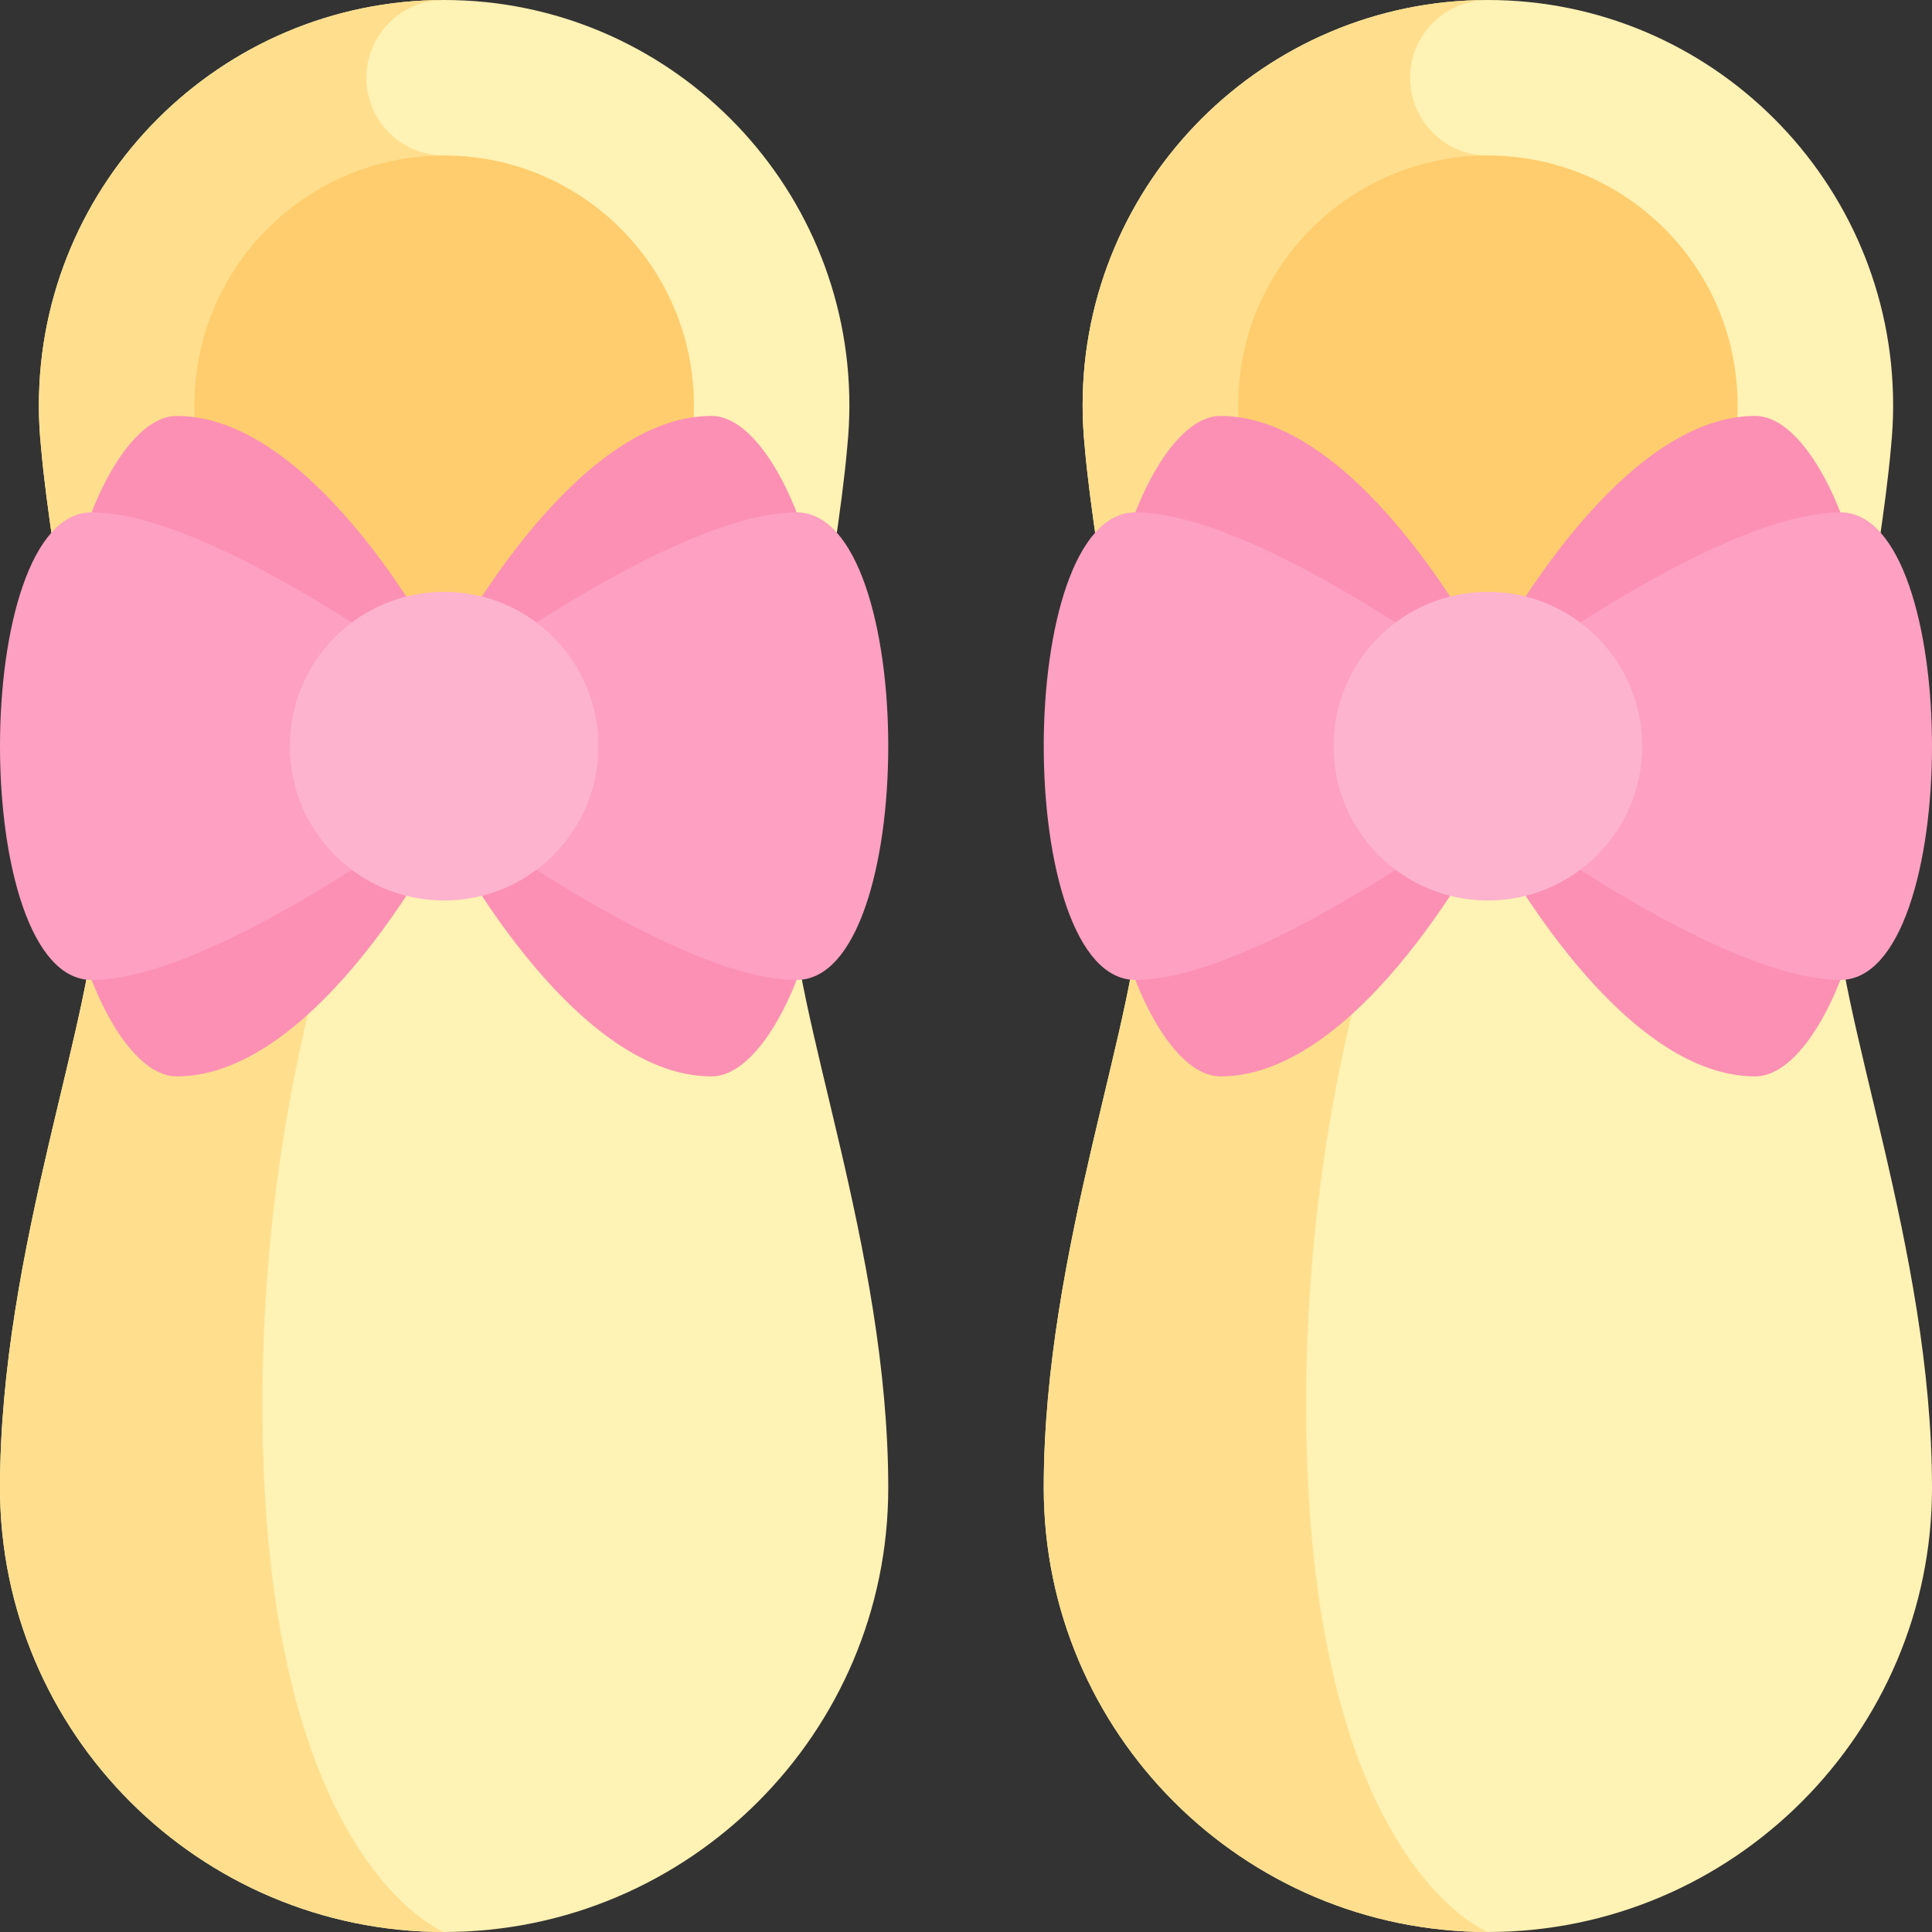 <svg id="Capa_1" enable-background="new 0 0 512 512" height="512" viewBox="0 0 512 512" width="512" xmlns="http://www.w3.org/2000/svg"><rect x="0" y="0" width="512" height="512" fill="#333333" stroke="none"/><g><g><path d="m209.642 235.735c0-28.917 12.13-85.317 14.891-117.317.371-3.624.562-7.301.562-11.022 0-59.218-48.178-107.396-107.397-107.396s-107.396 48.178-107.396 107.396c0 3.721.191 7.397.562 11.022 2.76 32.001 14.891 88.4 14.891 117.317 0 32.627-25.755 94.953-25.755 158.567 0 64.899 52.799 117.698 117.698 117.698s117.698-52.799 117.698-117.698c0-63.614-25.754-125.94-25.754-158.567z" fill="#fff2b4"/></g><g><path d="m69.537 372.41c0-121.046 48.161-198.825 48.161-198.825v-132.378c-11.379 0-20.604-9.225-20.604-20.604s9.225-20.603 20.604-20.603c-59.218 0-107.396 48.178-107.396 107.396 0 3.721.191 7.397.562 11.022 2.76 32.001 14.891 88.4 14.891 117.317 0 32.627-25.755 94.953-25.755 158.567 0 64.899 52.799 117.698 117.698 117.698 0 0-48.161-18.543-48.161-139.59z" fill="#ffdf8e"/></g><g><circle cx="117.698" cy="107.396" fill="#ffcd6e" r="66.189"/></g><g><path d="m188.552 110.225c-37.728 0-70.854 64.66-70.854 64.66s-33.125-64.66-70.854-64.66c-15.029 0-30.723 34.859-30.723 69.718h101.576 101.576c.002-34.859-15.692-69.718-30.721-69.718z" fill="#fc90b4"/></g><g><path d="m46.844 285.258c37.728 0 70.854-64.66 70.854-64.66s33.125 64.66 70.854 64.66c15.029 0 30.723-34.859 30.723-69.718h-101.577-101.576c0 34.858 15.693 69.718 30.722 69.718z" fill="#fc90b4"/></g><g><path d="m211.088 135.786c-32.411 0-93.39 45.918-93.39 45.918s-60.978-45.918-93.39-45.918-32.412 123.911 0 123.911c32.411 0 93.39-45.918 93.39-45.918s60.978 45.918 93.39 45.918c32.411 0 32.411-123.911 0-123.911z" fill="#fda0c1"/></g><g><circle cx="117.698" cy="197.741" fill="#fdb3cd" r="40.896"/></g><g><path d="m486.245 235.735c0-28.917 12.13-85.317 14.891-117.317.371-3.624.562-7.301.562-11.022 0-59.218-48.178-107.396-107.396-107.396s-107.397 48.178-107.397 107.396c0 3.721.191 7.397.562 11.022 2.76 32.001 14.891 88.4 14.891 117.317 0 32.627-25.755 94.953-25.755 158.567 0 64.899 52.799 117.698 117.698 117.698s117.699-52.799 117.699-117.698c0-63.614-25.755-125.94-25.755-158.567z" fill="#fff2b4"/></g><g><path d="m346.141 372.41c0-121.046 48.161-198.825 48.161-198.825v-132.378c-11.379 0-20.604-9.225-20.604-20.604s9.225-20.603 20.604-20.603c-59.218 0-107.396 48.178-107.396 107.396 0 3.721.191 7.397.562 11.022 2.76 32.001 14.891 88.4 14.891 117.317 0 32.627-25.755 94.953-25.755 158.567 0 64.899 52.799 117.698 117.698 117.698 0 0-48.161-18.543-48.161-139.59z" fill="#ffdf8e"/></g><g><circle cx="394.302" cy="107.396" fill="#ffcd6e" r="66.189"/></g><g><path d="m465.156 110.225c-37.728 0-70.854 64.66-70.854 64.66s-33.125-64.66-70.854-64.66c-15.029 0-30.723 34.859-30.723 69.718h101.576 101.576c.001-34.859-15.692-69.718-30.721-69.718z" fill="#fc90b4"/></g><g><path d="m323.448 285.258c37.728 0 70.854-64.66 70.854-64.66s33.125 64.66 70.854 64.66c15.029 0 30.723-34.859 30.723-69.718h-101.577-101.577c0 34.858 15.694 69.718 30.723 69.718z" fill="#fc90b4"/></g><g><path d="m487.691 135.786c-32.411 0-93.39 45.918-93.39 45.918s-60.978-45.918-93.39-45.918-32.412 123.911 0 123.911c32.411 0 93.39-45.918 93.39-45.918s60.978 45.918 93.39 45.918 32.412-123.911 0-123.911z" fill="#fda0c1"/></g><g><circle cx="394.302" cy="197.741" fill="#fdb3cd" r="40.896"/></g></g></svg>